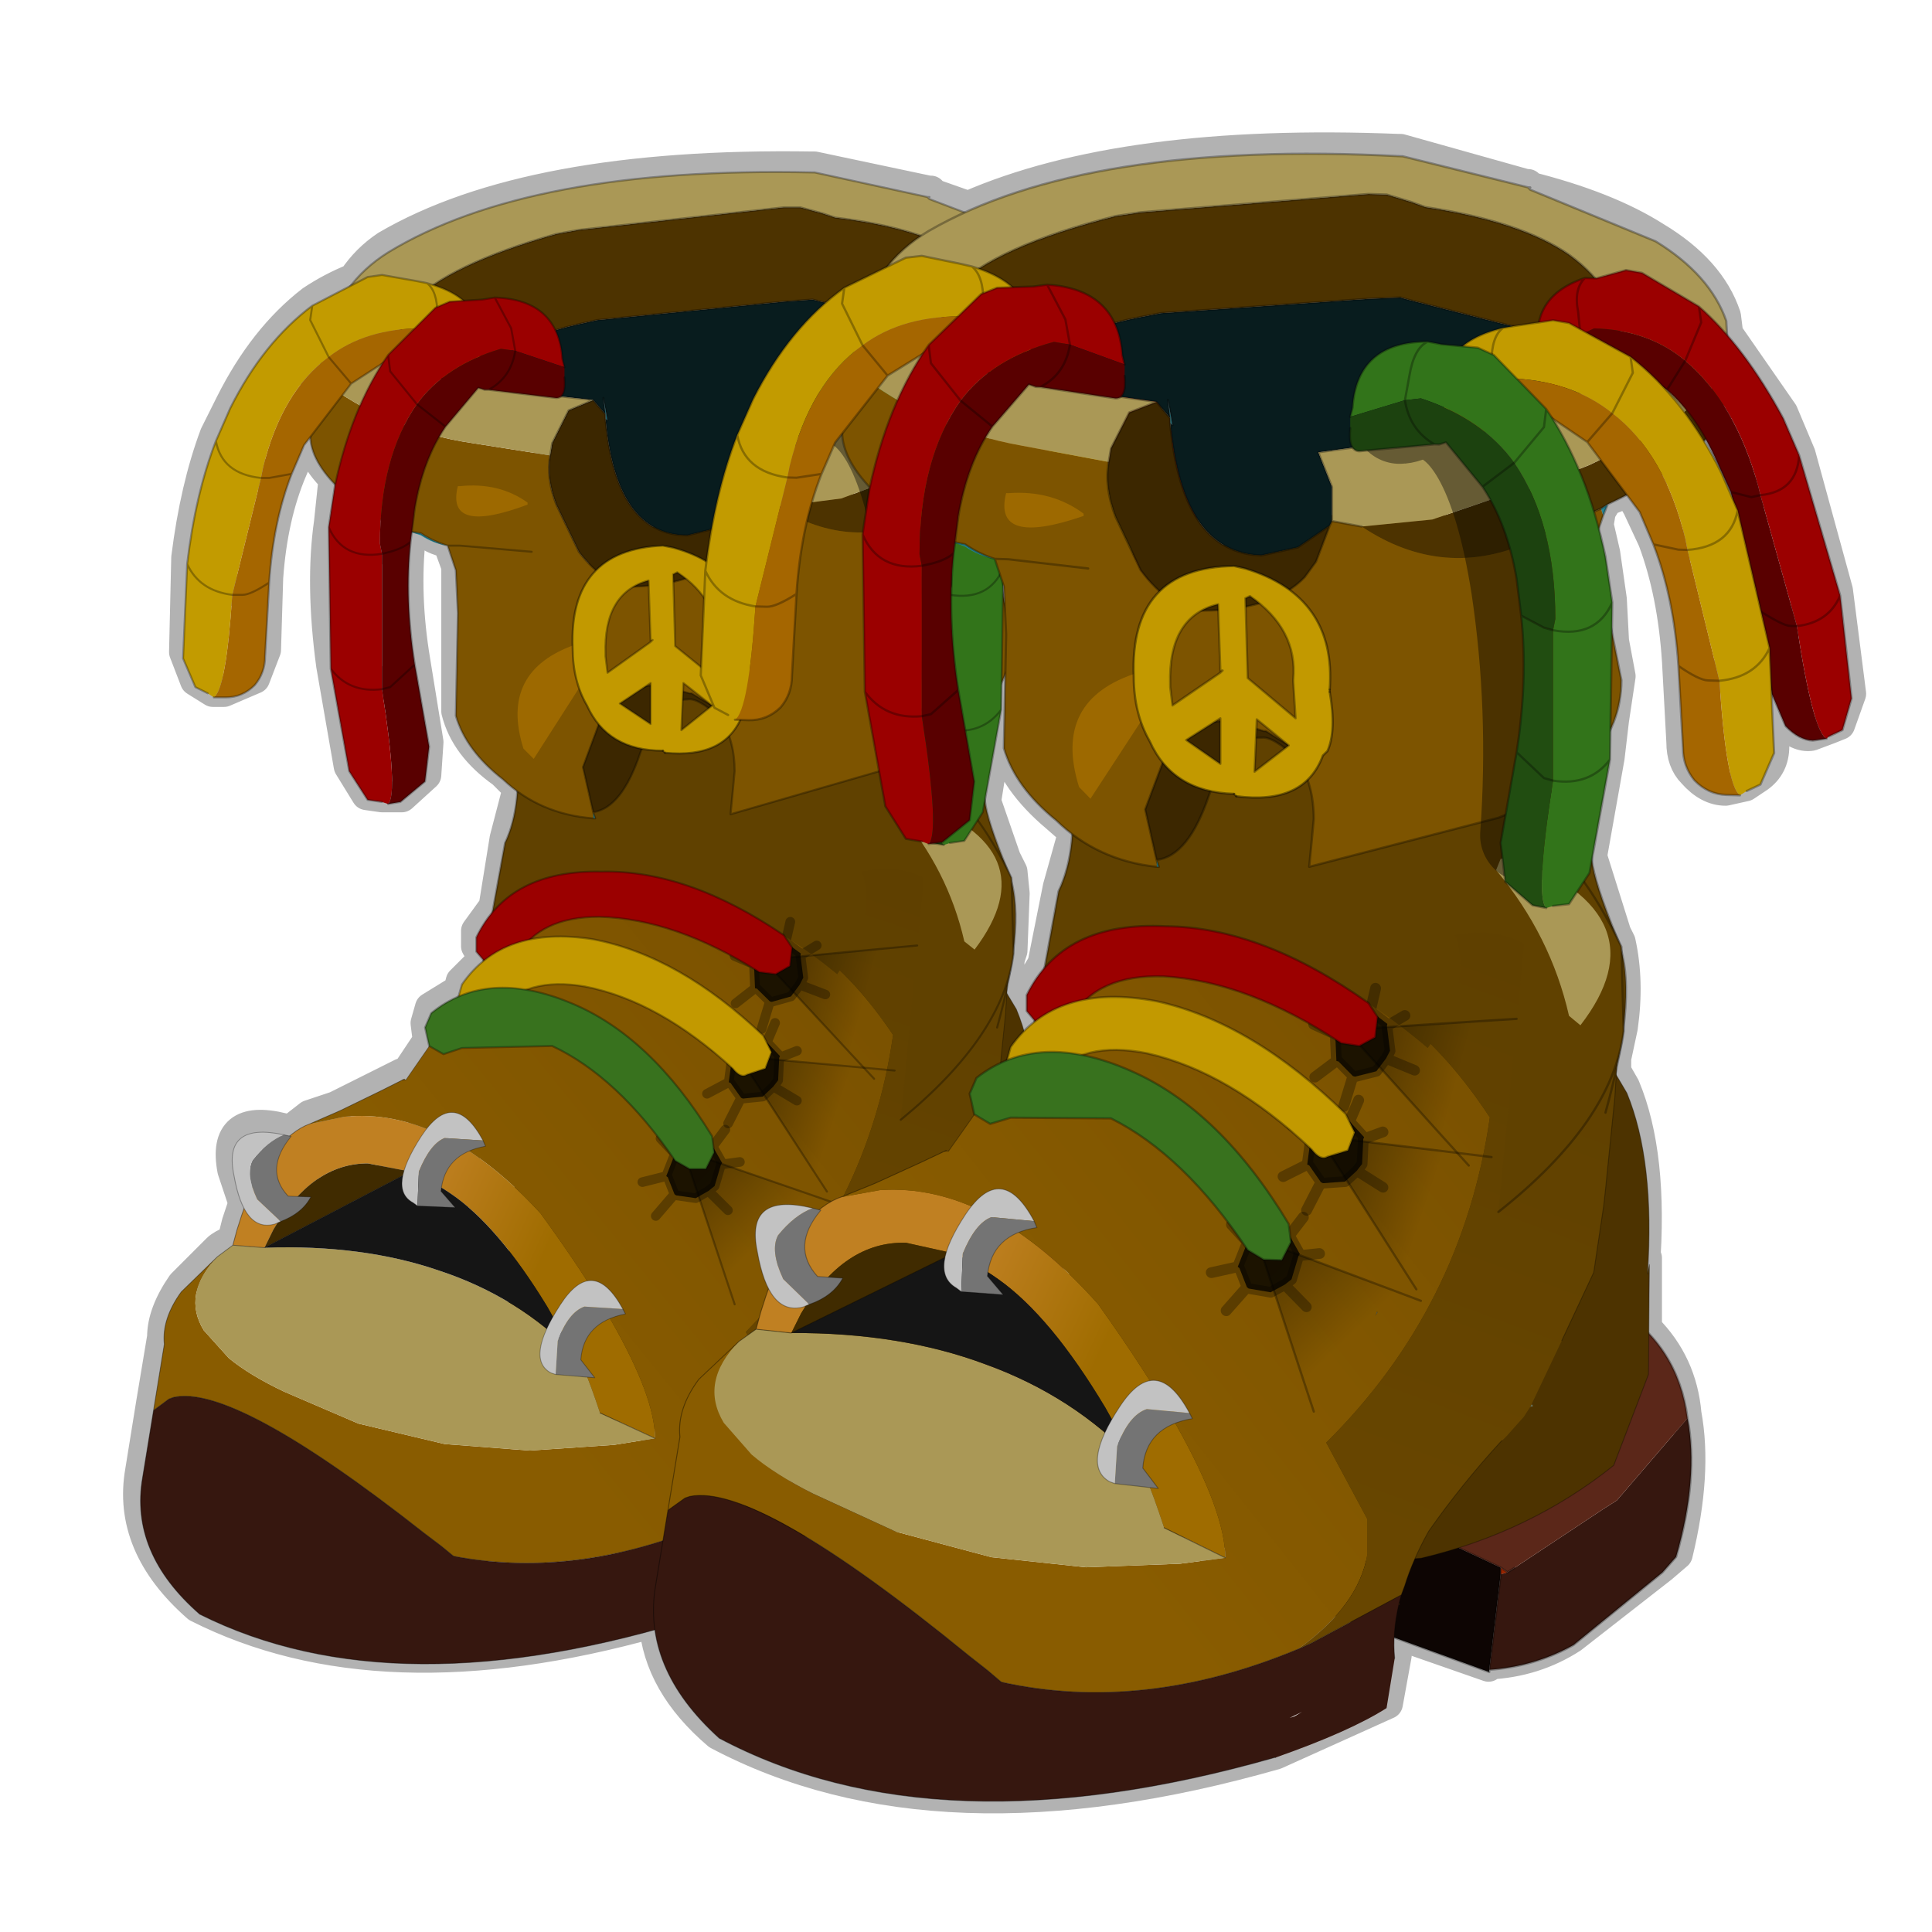 <?xml version="1.0" encoding="UTF-8" standalone="no"?>
<svg xmlns:xlink="http://www.w3.org/1999/xlink" height="440.0px" width="440.0px" xmlns="http://www.w3.org/2000/svg">
  <g transform="matrix(10.0, 0.0, 0.0, 10.0, 0.0, 0.0)">
    <use height="44.0" transform="matrix(1.0, 0.0, 0.0, 1.0, 0.0, 0.0)" width="44.0" xlink:href="#shape0"/>
    <use height="36.35" transform="matrix(0.934, 0.0, 0.0, 0.934, 2.488, 3.927)" width="27.05" xlink:href="#sprite0"/>
    <use height="36.35" transform="matrix(1.038, 0.031, 0.0, 1.038, 14.091, 3.026)" width="27.05" xlink:href="#sprite0"/>
  </g>
  <defs>
    <g id="shape0" transform="matrix(1.0, 0.0, 0.0, 1.0, 0.0, 0.0)">
      <path d="M44.0 44.0 L0.0 44.0 0.0 0.0 44.0 0.0 44.0 44.0" fill="#43adca" fill-opacity="0.0" fill-rule="evenodd" stroke="none"/>
      <path d="M40.6 9.4 L41.0 10.35 41.85 13.45 42.15 15.8 41.9 16.5 41.65 16.6 41.25 16.75 Q40.95 16.8 40.6 16.45 L40.4 15.9 40.4 17.0 Q40.4 17.45 40.05 17.7 L39.75 17.9 39.3 18.0 Q38.9 18.0 38.55 17.6 38.3 17.35 38.3 16.9 L38.2 15.05 Q38.1 13.5 37.65 12.3 L37.3 11.55 37.1 11.2 36.6 11.4 36.45 11.65 36.4 11.95 36.55 12.6 36.7 13.65 36.75 14.6 36.9 15.4 36.75 16.4 36.65 17.25 36.25 19.5 36.8 21.25 36.9 21.45 Q37.1 22.35 36.95 23.4 L36.8 24.1 36.8 24.25 36.8 24.4 37.0 24.75 Q37.65 26.3 37.45 28.9 L37.5 28.65 37.5 30.25 Q38.3 31.05 38.4 32.2 38.65 33.55 38.2 35.4 L37.85 35.7 35.8 37.3 Q34.95 37.85 33.9 37.9 L33.9 37.95 31.75 37.2 31.8 37.7 31.6 38.8 29.05 39.95 Q21.35 42.15 16.35 39.5 15.0 38.35 14.9 36.95 8.65 38.7 4.5 36.6 2.9 35.2 3.2 33.5 L3.45 31.95 3.7 30.45 Q3.7 29.9 4.15 29.25 L4.95 28.45 Q5.05 28.35 5.3 28.25 L5.4 27.85 5.55 27.4 5.3 26.65 Q5.05 25.35 6.45 25.7 L6.6 25.75 7.05 25.4 7.65 25.2 7.75 25.15 8.65 24.7 9.15 24.45 9.25 24.45 9.75 23.7 9.7 23.3 9.8 22.95 10.45 22.55 10.5 22.35 11.0 21.85 11.0 21.8 10.85 21.55 10.85 21.2 11.25 20.65 11.5 19.1 11.8 17.95 11.45 17.6 Q10.6 17.0 10.4 16.2 L10.4 13.85 10.4 12.9 10.2 12.35 Q9.85 12.3 9.6 12.05 L9.35 12.05 9.35 12.2 Q9.2 13.55 9.45 15.05 L9.75 16.9 9.7 17.65 9.15 18.15 8.7 18.15 8.35 18.1 7.95 17.45 7.55 15.15 Q7.3 13.3 7.5 11.9 L7.6 10.95 7.6 10.9 Q7.05 10.35 7.05 9.8 L6.95 10.0 6.65 10.7 Q6.2 11.75 6.1 13.15 L6.05 14.8 5.8 15.45 5.1 15.75 4.85 15.75 4.45 15.5 4.2 14.85 4.25 12.7 Q4.45 11.1 4.9 9.9 L5.25 9.2 Q6.0 7.7 7.1 6.85 7.55 6.55 8.05 6.35 8.35 5.9 8.8 5.6 12.05 3.7 18.5 3.8 L18.55 3.8 21.15 4.35 21.2 4.35 21.2 4.4 22.05 4.7 Q25.6 3.15 31.85 3.4 L31.9 3.4 34.75 4.2 34.8 4.2 34.8 4.25 Q36.6 4.7 37.7 5.4 38.95 6.15 39.3 7.2 L39.35 7.6 40.6 9.4 M37.1 11.2 Q37.5 10.9 37.85 10.7 L38.8 9.95 38.8 9.9 39.15 9.3 39.2 9.2 39.35 8.6 39.4 8.45 39.35 8.15 39.35 7.6 M31.8 9.4 L32.25 9.25 Q32.8 9.25 33.25 9.75 L33.3 9.7 33.6 9.65 34.15 9.6 35.2 9.2 36.05 8.85 36.75 8.25 Q36.4 7.8 34.35 7.35 L34.15 7.25 32.05 6.7 31.85 6.65 31.15 6.7 26.4 7.0 25.95 7.1 25.35 7.25 25.25 7.35 Q23.75 7.75 23.55 8.7 L24.5 8.85 25.1 8.9 25.45 9.0 26.35 9.05 26.4 9.1 26.65 9.4 26.55 9.0 26.7 9.6 26.65 9.55 26.65 9.65 26.7 9.9 Q26.85 11.1 27.35 11.85 L27.85 12.35 28.7 12.55 29.55 12.4 30.25 11.85 30.3 11.75 30.3 11.6 30.3 10.95 30.0 10.2 30.8 10.15 31.85 9.9 32.45 9.85 32.55 9.85 32.6 9.85 33.25 9.75 34.05 11.25 34.4 12.45 34.55 13.3 34.95 18.1 36.0 17.4 36.75 16.4 M23.55 8.7 L23.05 8.6 22.5 8.45 21.3 7.75 21.25 7.65 21.3 7.35 Q21.35 6.9 21.75 6.5 L22.35 6.05 23.65 5.4 Q24.45 5.05 25.4 4.85 L25.95 4.75 31.15 4.35 31.6 4.35 32.15 4.45 32.45 4.65 Q34.6 4.95 35.7 5.7 L36.3 6.25 Q36.8 6.8 36.9 7.5 L36.9 7.8 36.9 7.9 36.75 8.25 M38.8 9.95 L39.15 10.7 39.5 11.3 39.4 11.05 39.05 10.4 38.8 9.9 M35.35 11.95 L36.05 11.65 36.3 11.55 36.4 11.5 36.6 11.4 M36.75 14.6 L36.65 13.8 36.3 12.3 36.4 11.95 M38.2 15.05 L38.9 15.4 39.1 15.4 40.25 14.75 40.25 14.65 40.15 13.85 39.7 12.05 39.55 11.5 Q39.4 12.35 38.4 12.4 L38.2 12.4 37.65 12.3 M36.65 13.8 L36.7 13.65 M26.35 9.05 Q25.8 9.1 25.7 9.3 L25.55 9.6 25.3 10.15 25.25 10.45 Q25.2 10.85 25.3 11.25 L25.4 11.65 25.95 12.85 25.95 12.9 26.2 13.1 26.25 13.2 26.45 13.4 Q27.0 12.85 28.1 12.85 L28.35 12.9 29.4 13.4 29.7 13.05 30.0 12.65 30.25 11.85 M28.35 13.75 L28.6 13.7 28.45 13.55 28.35 13.55 28.35 13.75 28.45 15.3 29.5 16.25 29.5 15.4 29.5 15.35 Q29.6 14.4 28.6 13.7 M29.4 13.4 Q30.35 14.1 30.25 15.5 L30.3 15.65 30.2 16.95 30.15 17.1 29.8 17.65 29.95 18.55 29.8 19.65 34.1 18.5 34.9 18.15 34.95 18.1 34.95 18.15 34.95 18.9 Q35.9 19.5 36.8 21.25 M30.3 11.75 L30.95 11.9 M29.4 16.9 L28.6 16.25 28.6 16.45 28.75 16.55 28.85 16.55 29.3 16.9 29.4 16.95 29.4 16.9 M28.6 16.45 L28.6 16.75 28.7 16.75 Q28.95 16.7 29.3 17.0 L29.4 16.95 M29.8 17.65 Q29.2 18.15 28.1 18.05 L28.1 18.0 27.55 17.9 27.5 18.0 Q27.05 19.45 26.35 19.5 L26.35 19.65 Q25.25 19.55 24.45 18.95 L24.1 20.2 23.75 21.95 Q24.65 20.85 26.5 20.95 28.7 20.95 31.2 22.65 L31.25 22.75 31.3 22.4 M28.6 16.75 L28.55 17.45 29.3 17.0 M31.2 22.95 L31.4 23.05 31.35 22.9 31.25 22.75 31.2 22.95 30.75 23.0 Q30.5 23.15 30.4 23.5 L30.4 23.55 Q30.3 23.85 30.5 24.1 L30.55 24.1 30.8 24.45 30.85 24.45 31.35 24.3 31.45 24.2 31.6 24.05 31.7 23.85 31.6 23.3 31.6 23.2 31.4 23.05 M36.25 19.5 L36.05 17.65 36.0 17.4 M36.05 17.65 L36.65 17.25 M39.55 11.5 L39.5 11.3 M41.0 10.35 Q40.85 11.1 40.05 11.2 L39.85 11.2 39.4 11.05 M40.25 14.65 L40.4 15.9 M40.15 13.85 Q40.55 14.2 40.7 14.15 L40.85 14.15 Q41.65 14.1 41.85 13.45 M36.8 24.1 L36.8 24.15 Q36.7 24.65 36.75 25.25 L36.75 24.85 36.8 24.4 M36.8 24.15 L36.45 24.85 Q35.75 26.2 34.1 27.45 M21.55 28.5 L21.55 28.45 22.0 27.55 22.1 27.4 Q22.85 26.4 23.5 27.7 L23.6 27.9 23.2 28.0 Q22.55 28.15 22.5 28.9 L22.5 28.95 22.85 29.4 21.85 29.35 21.8 29.25 Q21.4 29.0 21.55 28.5 L18.0 30.25 17.2 30.15 17.05 30.25 16.85 30.45 15.9 31.3 Q15.4 31.95 15.45 32.65 L15.2 34.35 15.55 34.0 15.7 34.0 16.8 34.15 16.9 34.15 Q17.5 34.4 18.3 34.95 19.85 35.8 22.05 37.65 L22.5 37.95 Q22.65 38.0 22.8 38.2 26.0 38.9 29.55 37.45 L29.8 37.3 30.8 36.85 31.9 36.2 32.0 36.05 Q32.05 35.7 32.25 35.3 L32.5 34.75 34.15 32.75 34.2 32.75 34.8 31.9 34.9 31.85 36.3 28.9 36.55 27.4 36.6 27.0 36.75 25.25 M31.6 23.3 L31.65 23.3 31.6 23.3 M34.55 23.1 L31.85 23.2 31.65 23.3 M31.45 25.65 L30.95 25.8 31.05 25.9 33.25 26.2 31.45 24.2 M30.95 25.8 L31.05 25.75 30.75 25.5 30.7 25.4 30.2 25.35 29.8 25.8 29.75 26.05 29.75 26.35 30.05 26.75 30.1 26.8 30.6 26.75 30.65 26.75 30.85 26.5 30.95 26.35 31.05 25.9 M31.6 24.05 L32.25 24.25 M30.4 23.5 L30.2 23.45 30.4 23.55 M30.5 24.1 L29.85 24.6 30.6 25.25 30.7 25.35 30.7 24.85 30.8 24.45 M23.75 21.95 L23.45 22.45 Q23.35 22.65 23.4 22.95 L23.55 23.15 Q24.05 22.75 24.75 22.65 25.3 22.05 26.5 22.1 28.1 22.2 29.95 23.2 L30.2 23.45 M30.7 25.4 L30.7 25.35 30.75 25.5 M29.8 25.8 L29.3 25.6 29.75 26.05 M30.05 26.75 L29.7 27.4 M29.45 28.05 L29.4 28.1 29.45 28.15 29.45 28.05 29.3 27.8 Q27.8 25.2 25.75 24.25 L24.6 23.95 Q23.8 23.75 23.15 23.95 L22.9 24.05 22.8 24.1 Q22.5 24.2 22.25 24.45 L22.05 24.8 22.15 25.25 22.55 25.5 23.0 25.3 25.3 25.35 Q26.8 26.1 28.05 27.85 L28.45 28.25 28.9 28.0 29.4 28.1 M29.45 28.05 L29.65 27.7 M28.05 27.85 L28.4 28.35 28.45 28.25 M28.4 28.35 L28.15 28.8 28.15 28.85 28.4 29.25 28.45 29.35 28.9 29.4 29.05 29.35 29.2 29.2 29.4 29.1 29.55 28.55 29.6 28.55 29.6 28.45 29.45 28.15 M29.6 28.55 L29.8 28.5 29.6 28.45 M29.2 29.2 L29.7 29.7 M30.85 26.5 L31.4 26.85 M29.75 26.35 L29.15 26.65 M30.65 26.75 L32.25 29.45 29.8 28.5 M33.9 37.9 L34.15 35.75 34.15 35.6 33.15 35.15 32.35 35.3 32.25 35.3 M31.75 37.2 L31.85 36.4 31.9 36.2 M37.5 30.25 L37.5 31.15 36.7 33.3 Q35.1 34.55 33.15 35.15 M34.8 31.9 L34.95 31.9 34.9 31.85 M34.2 32.75 L34.35 32.65 34.65 32.2 34.8 31.9 M29.05 29.35 L29.95 31.95 M33.8 26.25 L33.25 26.2 M22.05 4.7 Q21.55 4.85 21.15 5.15 L20.95 5.3 Q20.1 5.9 19.7 6.95 L19.55 7.4 19.35 8.3 19.3 8.55 19.2 9.1 19.2 9.35 19.15 9.6 19.15 9.7 Q19.15 10.3 19.8 11.0 L19.95 11.2 20.35 11.5 20.75 11.8 20.8 11.8 21.25 12.1 21.7 12.3 21.95 12.3 22.65 12.6 22.85 12.6 22.95 12.6 24.65 12.85 M13.05 14.6 Q13.05 13.5 13.6 12.95 L13.35 12.7 13.15 12.45 12.65 11.4 Q12.45 10.8 12.55 10.25 L12.55 9.95 12.95 9.25 Q13.05 9.05 13.5 9.0 L12.75 9.0 11.15 8.75 11.0 8.7 10.9 8.7 10.55 8.65 10.05 8.55 8.95 8.05 8.9 7.9 9.05 7.45 9.35 6.8 9.8 6.4 9.85 6.4 Q10.8 5.75 12.65 5.25 L13.15 5.15 17.85 4.65 18.2 4.65 18.7 4.75 19.05 4.85 20.95 5.3 M11.0 8.7 Q11.1 8.2 11.65 7.9 L11.7 7.9 Q12.1 7.6 12.65 7.45 L13.15 7.25 13.6 7.15 17.85 6.8 18.5 6.7 18.7 6.8 18.8 6.8 19.15 6.85 19.7 6.95 M19.15 9.6 L19.1 9.6 18.5 9.65 18.25 9.7 16.85 9.9 17.05 10.4 17.1 10.65 17.1 11.25 17.1 11.35 17.7 11.4 M18.45 9.2 L18.8 9.05 19.2 9.1 M26.65 9.4 L26.65 9.55 M8.05 6.35 L7.4 7.65 7.3 7.9 7.25 8.2 7.25 8.55 7.2 8.75 7.1 9.45 7.05 9.8 M7.1 6.85 L7.05 7.15 7.3 7.9 M13.6 12.95 Q14.1 12.35 15.15 12.35 L15.3 12.4 16.25 12.75 16.55 12.5 16.8 12.15 17.05 11.4 16.4 11.9 15.65 12.05 14.9 11.9 Q14.0 11.35 13.75 9.4 L13.75 9.3 13.5 9.0 M13.75 9.4 L13.8 9.45 13.75 9.0 13.75 9.3 M15.3 12.95 L15.35 13.15 15.65 13.1 15.4 12.95 15.3 12.95 M11.8 17.95 Q12.5 18.45 13.5 18.55 L13.55 18.55 13.5 18.4 13.25 17.35 Q13.25 16.8 13.6 16.3 L13.35 15.95 13.2 15.5 M13.85 15.25 L14.85 14.55 14.85 14.4 14.75 13.25 14.4 13.25 14.35 13.25 Q13.7 13.65 13.8 14.8 L13.8 14.85 13.85 15.25 M15.35 13.15 L15.4 14.65 16.4 15.4 16.35 14.65 16.35 14.6 Q16.4 13.75 15.65 13.1 M14.75 13.25 L14.75 13.1 14.35 13.25 M14.15 15.95 L14.8 16.35 14.85 15.45 14.15 15.95 M15.65 15.8 L16.2 16.0 16.25 15.95 16.1 15.9 15.75 15.7 15.7 15.7 15.55 15.65 15.55 15.8 15.65 15.8 M16.1 15.9 L15.55 15.45 15.55 15.65 M9.35 12.05 L9.3 12.0 8.9 11.9 8.7 11.8 8.15 11.4 7.75 11.05 7.6 10.9 M7.5 11.9 Q7.8 12.65 8.7 12.5 L8.85 12.45 9.35 12.2 M10.2 12.35 L10.45 12.35 12.1 12.45 M4.9 9.9 Q5.05 10.7 5.95 10.8 L6.1 10.8 6.65 10.7 M9.45 15.05 L8.85 15.5 8.7 15.6 Q7.95 15.7 7.55 15.15 M9.75 23.7 L10.05 23.9 10.5 23.75 12.55 23.7 Q13.85 24.25 15.0 25.8 L15.4 26.15 Q15.55 25.9 15.85 25.85 L16.3 25.95 16.25 25.75 Q14.8 23.45 13.0 22.75 L12.05 22.45 10.55 22.5 10.45 22.55 M11.0 21.8 L11.05 21.85 11.65 21.45 12.0 21.35 Q12.55 20.75 13.65 20.75 15.2 20.8 16.95 21.8 L17.2 21.9 17.5 21.45 17.95 21.4 18.0 21.3 18.0 21.25 17.85 21.15 Q15.65 19.7 13.65 19.7 12.0 19.7 11.25 20.65 M11.05 21.85 L11.0 21.85 M20.5 25.35 Q22.05 24.1 22.65 22.9 L23.05 21.65 23.1 20.35 23.05 19.85 22.9 19.55 Q22.05 18.1 21.25 17.6 L21.25 16.95 20.5 17.3 16.6 18.45 16.75 17.45 16.6 16.7 15.15 17.05 15.15 17.0 14.65 16.95 14.6 17.0 Q14.15 18.25 13.5 18.4 M12.05 22.45 L13.35 22.35 Q14.75 22.65 16.1 23.75 L16.6 24.0 Q16.65 23.75 16.95 23.65 L17.4 23.6 17.4 23.55 16.65 22.95 Q15.15 21.65 13.55 21.3 L12.0 21.35 M14.65 16.95 Q14.0 16.8 13.6 16.3 M15.55 15.8 L15.5 16.45 16.2 16.0 M22.65 12.6 L22.8 13.05 22.8 13.0 22.65 12.6 M24.45 18.95 L24.05 18.6 Q23.1 17.8 22.85 16.9 L22.9 15.4 22.8 16.05 22.45 18.25 22.9 19.55 M20.75 11.8 L20.75 11.85 20.85 12.6 21.25 16.95 22.15 16.3 22.9 15.4 22.9 14.3 22.9 13.6 22.8 13.05 M22.9 13.6 L22.85 13.2 22.8 13.0 M27.75 13.8 L27.75 13.65 27.35 13.8 27.75 13.8 27.8 15.15 27.85 15.25 26.75 15.95 Q26.55 15.8 26.7 15.5 L26.7 15.45 Q26.65 14.25 27.35 13.8 M27.85 16.3 L27.85 16.25 27.75 16.35 27.85 16.3 27.8 17.3 27.0 16.75 Q27.4 16.5 27.75 16.35 M25.8 15.25 Q25.8 14.0 26.45 13.4 M17.05 11.4 L17.1 11.35 M16.25 12.75 Q17.15 13.45 17.1 14.8 L17.1 14.85 17.0 16.05 16.95 16.15 16.6 16.7 M17.95 21.4 L18.05 21.45 18.0 21.3 M18.0 21.25 L18.0 20.9 M17.2 21.9 L17.2 22.0 17.2 22.4 17.3 22.4 17.55 22.75 17.6 22.75 18.05 22.6 18.15 22.55 18.2 22.35 18.3 22.2 18.25 21.7 18.25 21.65 18.05 21.45 M16.95 21.8 L17.2 22.0 M17.55 22.75 L17.45 23.1 17.4 23.4 17.4 23.55 17.55 23.7 17.65 23.95 17.75 24.0 19.6 24.15 18.15 22.55 M18.2 22.35 L18.8 22.6 M18.25 21.7 L18.4 21.65 18.25 21.65 M20.9 21.4 L18.4 21.65 M27.55 17.9 Q26.85 17.7 26.45 17.15 26.1 17.7 26.1 18.35 26.1 19.0 26.35 19.5 M26.45 17.15 L26.2 16.8 25.95 16.3 M22.8 16.05 L22.25 16.5 22.4 18.1 22.45 18.25 M23.1 20.35 L22.95 22.35 22.95 22.4 22.95 22.45 22.95 22.5 23.1 22.85 23.35 23.35 23.55 23.15 M22.95 22.45 Q22.85 22.85 22.9 23.3 L22.9 22.95 22.95 22.5 M29.85 24.6 Q28.1 23.1 26.35 22.75 L24.75 22.65 M22.15 16.3 L22.25 16.5 M17.2 22.4 L16.65 22.95 M6.1 13.15 L5.5 13.45 5.3 13.45 Q4.5 13.3 4.25 12.7 M3.45 31.95 L3.8 31.7 3.95 31.65 Q5.3 31.35 9.65 34.75 L10.0 35.05 10.3 35.25 15.1 34.95 15.2 34.35 M23.35 23.35 L22.95 23.7 Q22.85 23.9 22.9 24.05 M22.8 24.1 L22.9 23.3 M24.6 23.95 L26.15 23.9 Q27.65 24.2 29.3 25.6 M18.05 25.0 L17.55 24.65 17.45 24.8 18.75 27.2 18.95 27.25 19.15 27.2 19.2 27.2 19.75 26.85 19.95 26.8 20.95 26.35 21.5 26.1 21.55 26.1 22.15 25.25 M17.75 24.0 L17.65 24.0 17.6 24.5 17.55 24.65 M17.65 24.0 L17.65 23.95 M16.6 24.0 L16.55 24.05 16.55 24.15 16.5 24.55 16.55 24.6 16.8 24.85 16.85 24.85 17.3 24.85 17.45 24.8 M17.55 23.7 L17.4 23.6 M17.2 30.15 L17.3 29.9 17.35 29.75 17.5 29.25 17.4 28.95 17.2 28.4 Q16.95 27.0 18.5 27.4 L18.65 27.45 18.7 27.45 18.65 27.55 Q18.05 28.4 18.6 29.0 L19.15 29.0 18.45 29.6 18.4 29.6 18.25 29.65 Q17.75 29.75 17.5 29.25 M20.25 24.2 L19.6 24.15 M18.75 27.2 L16.85 26.5 16.5 26.4 16.3 26.85 16.25 26.95 16.65 27.4 M25.45 31.9 Q25.8 31.35 26.2 31.35 26.65 31.25 27.05 32.1 L27.1 32.2 26.75 32.3 Q26.1 32.55 26.0 33.3 L26.4 33.85 26.2 33.85 25.35 33.65 25.25 33.6 Q24.75 33.35 25.15 32.5 L25.3 32.25 25.45 31.9 M27.9 35.4 L26.7 34.85 M16.5 24.55 L16.0 24.8 M16.1 23.75 L16.55 24.15 M15.0 25.8 L15.3 26.25 15.35 26.15 15.4 26.15 M16.5 26.4 L16.5 26.35 16.3 25.95 16.8 24.85 M13.35 29.0 Q13.75 28.95 14.15 29.65 L14.2 29.75 13.9 29.9 Q13.3 30.1 13.2 30.8 L13.55 31.2 13.35 31.25 12.65 31.15 12.5 31.1 Q12.1 30.85 12.45 30.15 L12.6 29.8 12.75 29.55 Q13.1 29.05 13.35 29.0 M15.3 26.25 L15.2 26.65 15.25 26.65 15.4 27.0 15.45 27.05 15.9 27.15 16.25 26.95 M15.2 26.65 L14.65 26.8 M15.4 27.0 L15.0 27.55 M15.9 27.15 L16.8 29.55 M5.3 28.25 L6.0 28.3 9.2 26.65 9.2 26.45 9.6 25.75 9.75 25.6 Q10.35 24.7 11.0 25.8 L11.0 25.95 10.7 26.1 Q10.15 26.3 10.0 26.9 L10.0 26.95 10.35 27.35 9.45 27.3 9.4 27.25 Q9.1 27.05 9.2 26.65 M6.6 25.75 Q6.0 26.45 6.55 27.05 L7.05 27.15 6.35 27.7 6.2 27.75 Q5.8 27.85 5.55 27.4 M15.1 34.95 L14.9 36.0 14.9 36.95 M14.9 32.55 L13.65 32.0 M16.85 26.5 L16.5 26.35 M28.4 29.25 L27.9 29.8 M28.15 28.8 L27.55 28.95" fill="none" stroke="#000000" stroke-linecap="round" stroke-linejoin="round" stroke-opacity="0.302" stroke-width="0.7"/>
    </g>
    <g id="sprite0" transform="matrix(1.0, 0.0, 0.0, 1.0, 14.9, 16.25)">
      <use height="12.75" transform="matrix(1.0, 0.0, 0.0, 1.0, -5.0, 4.2)" width="13.65" xlink:href="#shape1"/>
      <use height="36.45" transform="matrix(-0.412, 0.0, 0.0, 0.412, 7.714, -0.418)" width="32.1" xlink:href="#sprite1"/>
      <use height="51.2" transform="matrix(-0.412, 0.0, -0.065, 0.399, 7.864, -0.306)" width="47.1" xlink:href="#sprite2"/>
      <use height="23.1" transform="matrix(1.0, 0.0, 0.0, 1.0, -10.0, -16.25)" width="19.45" xlink:href="#shape4"/>
      <use height="3.1" transform="matrix(-0.923, -0.211, -0.21, 0.909, 3.02, 2.225)" width="2.7" xlink:href="#sprite3"/>
      <use height="5.05" transform="matrix(1.0, 0.0, 0.0, 1.0, -6.0, 0.8)" width="10.8" xlink:href="#shape6"/>
      <use height="3.1" transform="matrix(-0.872, -0.369, -0.365, 0.859, 2.593, 4.917)" width="2.7" xlink:href="#sprite3"/>
      <use height="6.2" transform="matrix(1.0, 0.0, 0.0, 1.0, -6.4, 2.4)" width="10.65" xlink:href="#shape7"/>
      <use height="3.1" transform="matrix(-0.758, -0.566, -0.559, 0.746, 1.24, 7.807)" width="2.7" xlink:href="#sprite3"/>
      <use height="25.25" transform="matrix(1.0, 0.0, 0.0, 1.0, -13.1, -13.9)" width="25.25" xlink:href="#shape8"/>
    </g>
    <g id="shape1" transform="matrix(1.0, 0.0, 0.0, 1.0, 5.0, -4.2)">
      <path d="M-3.4 7.4 L-3.5 7.35 Q-4.65 5.6 -5.0 4.2 -2.4 5.5 -3.4 7.4" fill="#32a3c2" fill-rule="evenodd" stroke="none"/>
      <path d="M6.9 8.8 L6.8 8.9 6.75 8.7 6.9 8.8 M4.45 14.65 L4.6 14.75 4.45 14.8 4.45 14.65" fill="#9b2600" fill-rule="evenodd" stroke="none"/>
      <path d="M4.2 16.9 L4.2 16.95 4.2 16.9" fill="#212019" fill-rule="evenodd" stroke="none"/>
      <path d="M4.45 12.4 L4.45 12.45 4.35 12.5 4.35 12.45 4.45 12.4" fill="#8f8f6b" fill-rule="evenodd" stroke="none"/>
      <path d="M4.6 14.75 L4.75 14.65 6.7 13.3 7.0 13.1 8.55 11.25 Q8.8 12.55 8.3 14.3 L8.0 14.65 6.05 16.3 Q5.2 16.8 4.2 16.9 L4.45 14.8 4.6 14.75" fill="#36170f" fill-rule="evenodd" stroke="none"/>
      <path d="M1.6 13.4 L4.45 14.65 4.45 14.8 4.2 16.9 4.2 16.95 0.75 15.8 0.85 15.1 1.05 13.5 1.6 13.4" fill="#0d0503" fill-rule="evenodd" stroke="none"/>
      <path d="M6.8 8.9 L6.9 8.8 7.05 8.9 Q8.35 9.7 8.55 11.25 L7.0 13.1 6.7 13.3 4.75 14.65 4.6 14.75 4.45 14.65 1.6 13.4 4.35 12.5 4.65 12.55 4.45 12.5 4.45 12.45 4.45 12.4 5.05 12.1 Q6.3 11.3 6.65 10.25 L6.8 8.9" fill="#5b2719" fill-rule="evenodd" stroke="none"/>
      <path d="M6.9 8.8 L6.75 8.7 6.8 8.9 6.65 10.25 Q6.3 11.3 5.05 12.1 L4.45 12.4 M4.35 12.5 L1.6 13.4 4.45 14.65 4.6 14.75 4.75 14.65 M8.55 11.25 Q8.35 9.7 7.05 8.9 L6.9 8.8 M8.55 11.25 Q8.8 12.55 8.3 14.3 L8.0 14.65 6.05 16.3 Q5.2 16.8 4.2 16.9 L4.2 16.95 0.75 15.8 M0.85 15.1 L1.05 13.5 1.6 13.4 M4.35 12.45 L4.45 12.4 M4.45 14.65 L4.45 14.8 M4.2 16.9 L4.45 14.8" fill="none" stroke="#000000" stroke-linecap="round" stroke-linejoin="round" stroke-opacity="0.302" stroke-width="0.05"/>
    </g>
    <g id="sprite1" transform="matrix(1.0, 0.0, 0.0, 1.0, 13.25, 15.2)">
      <use height="36.45" transform="matrix(1.0, 0.0, 0.0, 1.0, -13.25, -15.2)" width="32.1" xlink:href="#shape2"/>
    </g>
    <g id="shape2" transform="matrix(1.0, 0.0, 0.0, 1.0, 13.25, 15.2)">
      <path d="M16.7 0.9 Q18.0 6.9 18.05 12.55 L17.75 17.8 Q9.55 22.25 -1.1 21.0 -6.9 19.45 -11.35 15.75 L-13.2 10.85 -13.25 5.0 -13.15 5.5 Q-13.55 -0.5 -12.05 -4.1 L-7.4 -11.85 Q2.6 -17.2 11.2 -13.95 L18.85 -2.9 16.7 0.9 16.05 2.05 16.7 0.9" fill="#4d3300" fill-rule="evenodd" stroke="none"/>
      <path d="M16.7 0.9 L18.85 -2.9 11.2 -13.95 Q2.6 -17.2 -7.4 -11.85 L-12.05 -4.1 Q-13.55 -0.5 -13.15 5.5 L-13.25 5.0 -13.2 10.85 -11.35 15.75 Q-6.9 19.45 -1.1 21.0 9.55 22.25 17.75 17.8 L18.05 12.55 Q18.0 6.9 16.7 0.9 L16.05 2.05" fill="none" stroke="#000000" stroke-linecap="round" stroke-linejoin="round" stroke-opacity="0.302" stroke-width="0.05"/>
    </g>
    <g id="sprite2" transform="matrix(1.0, 0.0, 0.0, 1.0, 19.35, 23.6)">
      <use height="51.2" transform="matrix(1.0, 0.0, 0.0, 1.0, -19.35, -23.6)" width="47.1" xlink:href="#shape3"/>
    </g>
    <g id="shape3" transform="matrix(1.0, 0.0, 0.0, 1.0, 19.35, 23.6)">
      <path d="M-8.2 0.0 L-8.15 0.25 -8.25 0.05 -8.2 0.0" fill="#505b4b" fill-rule="evenodd" stroke="none"/>
      <path d="M-17.15 5.0 L-17.3 4.95 -17.2 4.85 -17.15 5.0" fill="#657461" fill-rule="evenodd" stroke="none"/>
      <path d="M21.2 -5.4 Q22.1 -5.05 23.05 -3.7 23.95 -2.55 24.45 1.05 L24.55 2.0 22.65 2.15 22.3 1.05 Q20.65 -3.0 17.35 -3.0 L14.75 -2.5 Q13.5 -2.0 12.15 -1.15 9.05 0.8 5.35 5.75 L3.3 8.65 Q2.95 8.6 1.2 12.25 L-2.3 13.8 Q-1.9 11.3 1.4 6.65 3.45 3.75 6.65 0.05 13.45 -6.45 19.2 -5.85 L21.2 -5.4" fill="url(#gradient0)" fill-rule="evenodd" stroke="none"/>
      <path d="M12.0 -15.6 L13.5 -12.75 13.75 -12.25 13.85 -12.1 12.0 -15.6 13.85 -12.1 15.9 -8.1 16.0 -8.15 16.1 -8.1 17.25 -7.45 19.45 -6.25 19.75 -6.1 21.2 -5.4 19.2 -5.85 Q13.45 -6.45 6.65 0.05 3.45 3.75 1.4 6.65 -1.9 11.3 -2.3 13.8 L0.05 14.2 5.0 14.55 10.1 14.15 15.4 12.9 20.1 10.95 Q22.3 9.95 23.7 8.9 L25.45 7.2 Q27.1 5.0 25.35 2.7 L27.15 4.85 Q28.05 6.5 27.65 8.05 L27.65 12.1 26.85 11.4 26.6 11.3 Q23.15 10.45 10.45 19.6 L9.3 20.4 8.5 21.0 Q0.7 22.5 -6.95 18.7 -9.8 16.2 -9.8 13.35 L-9.5 11.45 -6.65 7.3 Q-12.7 -0.35 -12.5 -10.85 -1.85 -24.05 11.6 -16.4 L12.0 -15.6 11.6 -16.4 12.0 -15.6 M-11.9 16.1 L-11.95 16.05 -11.9 16.05 -11.9 16.1 M15.9 -8.1 L16.1 -8.1 15.9 -8.1 M11.25 -7.5 L11.3 -7.5 11.25 -7.5 M-8.2 0.0 L-8.25 0.05 -8.15 0.25 -8.2 0.0 M-0.3 22.25 L-0.3 22.2 -0.3 22.25" fill="url(#gradient1)" fill-rule="evenodd" stroke="none"/>
      <path d="M24.55 2.0 L25.35 2.7 Q27.1 5.0 25.45 7.2 L23.7 8.9 Q22.3 9.95 20.1 10.95 L15.4 12.9 10.1 14.15 5.0 14.55 0.05 14.2 -2.3 13.8 1.2 12.25 Q2.95 8.6 3.3 8.65 7.15 5.15 12.1 3.55 16.85 1.95 22.65 2.15 L24.55 2.0" fill="#aa9856" fill-rule="evenodd" stroke="none"/>
      <path d="M27.65 12.1 L27.65 16.2 Q27.7 20.8 22.95 24.55 10.4 30.55 -6.65 24.7 L-6.7 24.7 Q-10.4 23.15 -12.15 21.8 L-12.15 19.05 Q-11.8 17.65 -11.9 16.1 L-11.9 16.05 -11.95 15.55 -7.6 18.35 -6.95 18.7 Q0.7 22.5 8.5 21.0 L9.3 20.4 10.45 19.6 Q23.15 10.45 26.6 11.3 L26.85 11.4 27.65 12.1 M-7.7 22.15 L-7.35 22.4 -7.1 22.5 Q-7.35 22.35 -7.7 22.15 M-0.3 22.25 L-0.3 22.2 -0.3 22.25" fill="#36170f" fill-rule="evenodd" stroke="none"/>
      <path d="M22.65 2.15 L14.75 -2.5 17.35 -3.0 Q20.65 -3.0 22.3 1.05 L22.65 2.15" fill="#402b00" fill-rule="evenodd" stroke="none"/>
      <path d="M-11.95 15.55 L-12.05 15.05 Q-12.25 13.6 -12.85 12.0 -14.2 9.35 -15.9 6.95 L-15.95 6.9 -16.15 6.65 -16.9 5.55 -17.15 5.0 -17.2 4.85 -18.25 1.3 -19.35 -2.5 -19.3 -6.2 -19.25 -7.15 -18.95 -12.15 -18.8 -13.7 Q-18.2 -18.9 -17.05 -20.45 L-16.6 -20.9 4.15 -23.6 Q8.55 -21.5 11.6 -16.4 -1.85 -24.05 -12.5 -10.85 -12.7 -0.35 -6.65 7.3 L-9.5 11.45 -9.8 13.35 Q-9.8 16.2 -6.95 18.7 L-7.6 18.35 -11.95 15.55 M-15.95 6.9 L-17.15 5.0 -15.95 6.9 -15.9 6.95 -15.95 6.9" fill="url(#gradient2)" fill-rule="evenodd" stroke="none"/>
      <path d="M3.3 8.65 L5.35 5.75 Q9.05 0.8 12.15 -1.15 13.5 -2.0 14.75 -2.5 L22.65 2.15 Q16.85 1.95 12.1 3.55 7.15 5.15 3.3 8.65" fill="#151515" fill-rule="evenodd" stroke="none"/>
      <path d="M13.85 -12.1 L13.75 -12.25 13.5 -12.75 12.0 -15.6 13.85 -12.1 15.9 -8.1 M-12.15 19.05 Q-11.8 17.65 -11.9 16.1 L-11.9 16.05 -11.95 15.55 -12.05 15.05 Q-12.25 13.6 -12.85 12.0 -14.2 9.35 -15.9 6.95 L-15.95 6.9 -15.9 6.95 M-18.25 1.3 L-19.35 -2.5 -19.3 -6.2 -19.25 -7.15 -18.95 -12.15 -18.8 -13.7 Q-18.2 -18.9 -17.05 -20.45 L-16.6 -20.9 4.15 -23.6 Q8.55 -21.5 11.6 -16.4 L12.0 -15.6 11.6 -16.4 M-6.95 18.7 Q0.7 22.5 8.5 21.0 M16.1 -8.1 L15.9 -8.1 M-6.95 18.7 L-7.6 18.35 -11.95 15.55" fill="none" stroke="#000000" stroke-linecap="round" stroke-linejoin="round" stroke-opacity="0.302" stroke-width="0.05"/>
      <path d="M16.0 -8.15 L16.1 -8.1 17.25 -7.45 19.45 -6.25 19.75 -6.1 21.2 -5.4 Q22.1 -5.05 23.05 -3.7 23.95 -2.55 24.45 1.05 L24.55 2.0 25.35 2.7 27.15 4.85 Q28.05 6.5 27.65 8.05 L27.65 12.1 27.65 16.2 Q27.7 20.8 22.95 24.55 10.4 30.55 -6.65 24.7 L-6.7 24.7 M8.5 21.0 L9.3 20.4 10.45 19.6 Q23.15 10.45 26.6 11.3 L26.85 11.4 27.65 12.1 M22.65 2.15 L14.75 -2.5 M22.65 2.15 L24.55 2.0 M-2.3 13.8 L1.2 12.25" fill="none" stroke="#000000" stroke-linecap="round" stroke-linejoin="round" stroke-opacity="0.4" stroke-width="0.05"/>
      <path d="M-15.95 6.9 L-16.15 6.65 -16.9 5.55 -17.15 5.0 -17.3 4.95 -17.2 4.85 -18.25 1.3 M-17.2 4.85 L-17.15 5.0 -15.95 6.9" fill="none" stroke="#000000" stroke-linecap="round" stroke-linejoin="round" stroke-opacity="0.0" stroke-width="0.05"/>
      <path d="M0.85 5.9 L3.15 5.75 Q4.05 6.1 4.4 7.85 L4.2 9.9 1.85 10.1 2.85 9.0 Q3.05 6.7 0.65 6.2 L0.85 5.9" fill="#747474" fill-rule="evenodd" stroke="none"/>
      <path d="M0.85 5.9 Q3.15 2.55 4.6 5.65 6.15 8.95 4.5 9.8 L4.2 9.9 4.4 7.85 Q4.05 6.1 3.15 5.75 L0.85 5.9" fill="#c2c2c2" fill-rule="evenodd" stroke="none"/>
      <path d="M4.2 9.9 L4.5 9.8 Q6.15 8.95 4.6 5.65 3.15 2.55 0.85 5.9 M4.2 9.9 L1.85 10.1 2.85 9.0 Q3.05 6.7 0.65 6.2 L0.85 5.9" fill="none" stroke="#000000" stroke-linecap="round" stroke-linejoin="round" stroke-opacity="0.302" stroke-width="0.05"/>
      <path d="M21.95 0.55 Q20.75 0.05 20.4 -0.95 L21.75 -1.0 Q23.45 -2.6 22.15 -4.65 L22.6 -4.75 Q23.5 -4.35 24.2 -3.2 24.5 -2.35 23.55 -0.8 L21.95 0.55" fill="#747474" fill-rule="evenodd" stroke="none"/>
      <path d="M21.95 0.55 L23.55 -0.8 Q24.5 -2.35 24.2 -3.2 23.5 -4.35 22.6 -4.75 26.35 -5.55 25.15 -2.25 24.0 1.25 22.25 0.7 L21.95 0.55" fill="#c2c2c2" fill-rule="evenodd" stroke="none"/>
      <path d="M22.6 -4.75 L22.15 -4.65 Q23.45 -2.6 21.75 -1.0 L20.4 -0.95 Q20.75 0.05 21.95 0.55 M22.6 -4.75 Q26.35 -5.55 25.15 -2.25 24.0 1.25 22.25 0.7 L21.95 0.55" fill="none" stroke="#000000" stroke-linecap="round" stroke-linejoin="round" stroke-opacity="0.302" stroke-width="0.05"/>
      <path d="M14.0 -0.4 L14.25 -2.5 Q13.85 -4.2 13.05 -4.55 L10.75 -4.4 Q13.0 -7.7 14.45 -4.65 15.95 -1.45 14.3 -0.6 L14.0 -0.4" fill="#c2c2c2" fill-rule="evenodd" stroke="none"/>
      <path d="M14.0 -0.4 L11.75 -0.3 12.75 -1.3 Q12.9 -3.6 10.55 -4.05 L10.75 -4.4 13.05 -4.55 Q13.85 -4.2 14.25 -2.5 L14.0 -0.4" fill="#747474" fill-rule="evenodd" stroke="none"/>
      <path d="M10.75 -4.4 L10.55 -4.05 Q12.9 -3.6 12.75 -1.3 L11.75 -0.3 14.0 -0.4 M10.75 -4.4 Q13.0 -7.7 14.45 -4.65 15.95 -1.45 14.3 -0.6 L14.0 -0.4" fill="none" stroke="#000000" stroke-linecap="round" stroke-linejoin="round" stroke-opacity="0.302" stroke-width="0.05"/>
    </g>
    <linearGradient gradientTransform="matrix(0.005, -0.002, -0.002, -0.007, 10.65, 2.8)" gradientUnits="userSpaceOnUse" id="gradient0" spreadMethod="pad" x1="-819.2" x2="819.2">
      <stop offset="0.0" stop-color="#9f6c00"/>
      <stop offset="1.0" stop-color="#c08022"/>
    </linearGradient>
    <linearGradient gradientTransform="matrix(0.019, 0.018, 0.017, -0.018, -5.45, -7.25)" gradientUnits="userSpaceOnUse" id="gradient1" spreadMethod="pad" x1="-819.2" x2="819.2">
      <stop offset="0.0" stop-color="#744d00"/>
      <stop offset="1.0" stop-color="#895c00"/>
    </linearGradient>
    <linearGradient gradientTransform="matrix(0.007, 0.025, 0.027, -0.009, -20.05, -6.35)" gradientUnits="userSpaceOnUse" id="gradient2" spreadMethod="pad" x1="-819.2" x2="819.2">
      <stop offset="0.0" stop-color="#5c3e00"/>
      <stop offset="1.0" stop-color="#684600"/>
    </linearGradient>
    <g id="shape4" transform="matrix(1.0, 0.0, 0.0, 1.0, 10.0, 16.25)">
      <path d="M6.35 -8.5 L6.1 -6.75 6.0 -6.1 6.1 -6.0 6.15 -5.85 6.6 -5.0 Q6.75 -4.2 6.15 -3.65 L5.65 -3.4 3.45 -2.25 4.65 -2.4 6.05 -1.35 6.45 -0.95 Q6.5 -0.45 7.0 0.75 7.5 1.9 6.75 4.6 6.05 0.2 3.45 0.8 3.85 1.9 2.85 3.3 -2.15 -0.8 -5.85 3.4 L-5.25 0.1 Q-4.8 -0.85 -5.0 -2.4 L-6.0 -5.9 -4.4 -5.95 Q-2.4 -7.3 -0.25 -8.3 L6.35 -8.5 M5.2 -7.1 L6.0 -6.1 5.2 -7.1" fill="#604100" fill-rule="evenodd" stroke="none"/>
      <path d="M6.15 -3.65 L6.45 -0.95 6.05 -1.35 4.65 -2.4 3.45 -2.25 5.65 -3.4 6.15 -3.65" fill="#4d3300" fill-rule="evenodd" stroke="none"/>
      <path d="M6.35 -8.5 L6.1 -6.75 6.0 -6.1 6.1 -6.0 6.15 -5.85 6.6 -5.0 Q6.75 -4.2 6.15 -3.65 L6.45 -0.95 Q6.5 -0.45 7.0 0.75 7.5 1.9 6.75 4.6 M-5.85 3.4 L-5.25 0.1 Q-4.8 -0.85 -5.0 -2.4 L-6.0 -5.9 M3.45 -2.25 L5.65 -3.4 6.15 -3.65 M6.0 -6.1 L5.2 -7.1" fill="none" stroke="#000000" stroke-linecap="round" stroke-linejoin="round" stroke-opacity="0.302" stroke-width="0.05"/>
      <path d="M6.95 -11.75 L6.95 -11.6 6.9 -11.75 6.95 -11.75 M5.05 -15.65 L5.1 -15.65 5.05 -15.65 M6.7 -8.5 L6.65 -8.65 6.8 -8.75 6.7 -8.5 M-2.8 -10.25 L-2.8 -10.35 -2.85 -10.75 -2.75 -10.2 -2.8 -10.25 M-6.65 -7.15 Q-7.0 -7.2 -7.3 -7.4 L-7.6 -7.5 -7.3 -7.45 Q-7.0 -7.25 -6.65 -7.15 M-3.1 -0.65 L-3.05 -0.5 -3.1 -0.5 -3.1 -0.65" fill="#268592" fill-rule="evenodd" stroke="none"/>
      <path d="M9.35 -11.6 L9.35 -11.65 9.45 -11.5 9.35 -11.6" fill="#195865" fill-rule="evenodd" stroke="none"/>
      <path d="M9.35 -11.65 L9.45 -11.95 9.45 -11.5 9.35 -11.65" fill="#4d1012" fill-rule="evenodd" stroke="none"/>
      <path d="M-3.1 -10.7 L-5.8 -11.0 Q-5.5 -12.1 -3.45 -12.55 L-3.0 -12.65 1.55 -13.1 2.25 -13.15 2.45 -13.1 4.45 -12.65 Q6.65 -12.2 6.9 -11.75 L6.95 -11.6 Q6.55 -11.25 4.45 -10.45 L3.6 -10.3 2.95 -10.1 2.9 -10.1 2.25 -10.0 0.45 -9.7 0.75 -8.95 0.75 -8.3 0.75 -8.2 0.7 -8.1 0.0 -7.6 -0.8 -7.4 Q-2.55 -7.4 -2.8 -10.25 L-2.75 -10.2 -2.85 -10.75 -2.8 -10.35 -3.1 -10.7" fill="#081c1e" fill-rule="evenodd" stroke="none"/>
      <path d="M-5.8 -11.0 L-6.25 -11.05 Q-7.55 -11.4 -7.95 -11.75 L-8.0 -11.9 -7.55 -13.05 Q-6.65 -14.0 -4.0 -14.75 L-3.45 -14.85 1.55 -15.4 1.95 -15.4 2.5 -15.25 2.8 -15.15 Q4.9 -14.9 5.95 -14.2 7.1 -13.4 7.1 -12.2 L6.95 -11.75 6.9 -11.75 Q6.65 -12.2 4.45 -12.65 L2.45 -13.1 2.25 -13.15 1.55 -13.1 -3.0 -12.65 -3.45 -12.55 Q-5.5 -12.1 -5.8 -11.0 M1.4 -8.1 L2.95 -8.3 4.3 -8.8 5.1 -9.05 6.4 -9.6 8.05 -10.45 9.35 -11.6 9.45 -11.5 9.3 -10.8 Q8.9 -9.8 6.8 -8.75 L6.65 -8.65 5.6 -8.15 5.15 -7.9 Q3.2 -6.95 1.4 -8.1" fill="#4d3300" fill-rule="evenodd" stroke="none"/>
      <path d="M-9.8 -11.2 L-9.75 -11.2 Q-8.1 -9.95 -6.05 -9.65 L-4.15 -9.35 Q-4.25 -8.8 -4.0 -8.15 L-3.45 -7.0 Q-2.8 -6.15 -2.1 -6.15 -0.55 -6.2 0.15 -6.95 L0.4 -7.3 0.7 -8.1 0.75 -8.2 1.4 -8.1 Q3.2 -6.95 5.15 -7.9 L5.6 -8.15 6.65 -8.65 6.7 -8.5 6.5 -7.9 7.1 -4.9 Q7.1 -2.95 4.4 -1.8 L0.25 -0.6 0.35 -1.65 Q0.35 -2.4 0.0 -2.95 L-0.2 -3.25 -0.7 -3.55 -0.75 -3.55 -1.5 -3.75 Q-2.25 -3.75 -2.85 -3.1 L-3.35 -1.75 -3.1 -0.65 -3.1 -0.5 Q-4.4 -0.6 -5.3 -1.45 -6.2 -2.15 -6.45 -3.0 L-6.4 -5.5 -6.45 -6.55 -6.65 -7.15 Q-7.0 -7.25 -7.3 -7.45 L-7.6 -7.5 -8.0 -7.6 -8.85 -8.15 -9.25 -8.5 Q-10.0 -9.2 -10.0 -9.85 L-9.95 -10.2 -9.85 -10.95 -9.8 -11.2 M-4.6 -7.0 L-6.35 -7.15 -6.65 -7.15 -6.35 -7.15 -4.6 -7.0" fill="#7d5400" fill-rule="evenodd" stroke="none"/>
      <path d="M-4.15 -9.35 L-4.1 -9.65 -3.7 -10.45 -3.1 -10.7 -2.8 -10.35 -2.8 -10.25 Q-2.55 -7.4 -0.8 -7.4 L0.0 -7.6 0.7 -8.1 0.4 -7.3 0.15 -6.95 Q-0.55 -6.2 -2.1 -6.15 -2.8 -6.15 -3.45 -7.0 L-4.0 -8.15 Q-4.25 -8.8 -4.15 -9.35 M-3.1 -0.65 L-3.35 -1.75 -2.85 -3.1 Q-2.25 -3.75 -1.5 -3.75 L-0.75 -3.55 -0.7 -3.55 -0.2 -3.25 0.0 -2.95 Q-0.55 -3.45 -0.8 -3.4 -1.5 -3.4 -1.95 -2.1 -2.4 -0.75 -3.1 -0.65" fill="#3c2700" fill-rule="evenodd" stroke="none"/>
      <path d="M-9.8 -11.2 L-9.65 -12.15 Q-9.3 -13.55 -8.1 -14.3 -4.65 -16.4 2.25 -16.25 L2.3 -16.25 5.05 -15.65 5.1 -15.6 7.85 -14.55 Q9.05 -13.85 9.4 -12.85 L9.45 -11.95 9.35 -11.65 9.35 -11.6 8.05 -10.45 6.4 -9.6 5.1 -9.05 4.3 -8.8 2.95 -8.3 1.4 -8.1 0.75 -8.2 0.75 -8.3 0.75 -8.95 0.45 -9.7 2.25 -10.0 2.9 -10.1 2.95 -10.1 3.6 -10.3 4.45 -10.45 Q6.55 -11.25 6.95 -11.6 L6.95 -11.75 7.1 -12.2 Q7.1 -13.4 5.95 -14.2 4.9 -14.9 2.8 -15.15 L2.5 -15.25 1.95 -15.4 1.55 -15.4 -3.45 -14.85 -4.0 -14.75 Q-6.65 -14.0 -7.55 -13.05 L-8.0 -11.9 -7.95 -11.75 Q-7.55 -11.4 -6.25 -11.05 L-5.8 -11.0 -3.1 -10.7 -3.7 -10.45 -4.1 -9.65 -4.15 -9.35 -6.05 -9.65 Q-8.1 -9.95 -9.75 -11.2 L-9.8 -11.2" fill="#aa9856" fill-rule="evenodd" stroke="none"/>
      <path d="M5.05 -15.65 L2.3 -16.25 2.25 -16.25 Q-4.65 -16.4 -8.1 -14.3 -9.3 -13.55 -9.65 -12.15 L-9.8 -11.2 M-4.15 -9.35 L-4.1 -9.65 -3.7 -10.45 -3.1 -10.7 -5.8 -11.0 -6.25 -11.05 Q-7.55 -11.4 -7.95 -11.75 L-8.0 -11.9 -7.55 -13.05 Q-6.65 -14.0 -4.0 -14.75 L-3.45 -14.85 1.55 -15.4 1.95 -15.4 2.5 -15.25 2.8 -15.15 Q4.9 -14.9 5.95 -14.2 7.1 -13.4 7.1 -12.2 L6.95 -11.75 M6.95 -11.6 Q6.55 -11.25 4.45 -10.45 L3.6 -10.3 2.95 -10.1 2.9 -10.1 2.25 -10.0 0.45 -9.7 0.75 -8.95 0.75 -8.3 0.75 -8.2 1.4 -8.1 M9.35 -11.65 L9.45 -11.95 9.4 -12.85 Q9.05 -13.85 7.85 -14.55 L5.1 -15.6 5.05 -15.65 5.1 -15.65 5.05 -15.65 M-5.8 -11.0 Q-5.5 -12.1 -3.45 -12.55 L-3.0 -12.65 1.55 -13.1 2.25 -13.15 2.45 -13.1 4.45 -12.65 Q6.65 -12.2 6.9 -11.75 M6.8 -8.75 Q8.9 -9.8 9.3 -10.8 L9.45 -11.5 9.45 -11.95 M0.0 -2.95 Q0.35 -2.4 0.35 -1.65 L0.25 -0.6 4.4 -1.8 Q7.1 -2.95 7.1 -4.9 L6.5 -7.9 6.7 -8.5 6.8 -8.75 6.65 -8.65 5.6 -8.15 M-2.8 -10.25 Q-2.55 -7.4 -0.8 -7.4 L0.0 -7.6 0.7 -8.1 0.75 -8.2 M0.7 -8.1 L0.4 -7.3 0.15 -6.95 Q-0.55 -6.2 -2.1 -6.15 -2.8 -6.15 -3.45 -7.0 L-4.0 -8.15 Q-4.25 -8.8 -4.15 -9.35 M-2.8 -10.35 L-3.1 -10.7 M-2.8 -10.35 L-2.8 -10.25 -2.75 -10.2 -2.85 -10.75 -2.8 -10.35 M-7.6 -7.5 L-8.0 -7.6 -8.85 -8.15 -9.25 -8.5 Q-10.0 -9.2 -10.0 -9.85 L-9.95 -10.2 -9.85 -10.95 -9.8 -11.2 M-3.1 -0.5 Q-4.4 -0.6 -5.3 -1.45 -6.2 -2.15 -6.45 -3.0 L-6.4 -5.5 -6.45 -6.55 -6.65 -7.15 -6.35 -7.15 -4.6 -7.0 M-7.6 -7.5 L-7.3 -7.45 Q-7.0 -7.25 -6.65 -7.15 M-3.1 -0.65 L-3.35 -1.75 -2.85 -3.1 Q-2.25 -3.75 -1.5 -3.75 L-0.75 -3.55 -0.7 -3.55 -0.2 -3.25 0.0 -2.95 Q-0.55 -3.45 -0.8 -3.4 -1.5 -3.4 -1.95 -2.1 -2.4 -0.75 -3.1 -0.65 L-3.05 -0.5 -3.1 -0.5" fill="none" stroke="#000000" stroke-linecap="round" stroke-linejoin="round" stroke-opacity="0.302" stroke-width="0.05"/>
      <path d="M-3.0 -4.55 L-2.95 -4.45 -4.55 -1.95 -4.8 -2.2 Q-5.4 -4.1 -3.5 -4.75 L-3.0 -4.55" fill="#9d6900" fill-rule="evenodd" stroke="none"/>
      <path d="M-4.7 -8.2 L-4.7 -8.15 Q-6.7 -7.4 -6.4 -8.6 L-6.35 -8.6 Q-5.4 -8.7 -4.7 -8.2" fill="#9d6900" fill-rule="evenodd" stroke="none"/>
      <path d="M5.2 -1.5 Q6.2 -0.9 7.1 0.95 L7.15 2.8 Q6.9 4.8 4.4 6.85 L5.2 -1.5" fill="#604100" fill-rule="evenodd" stroke="none"/>
      <path d="M5.2 -1.5 Q6.2 -0.9 7.1 0.95 L7.15 2.8 Q6.9 4.8 4.4 6.85" fill="none" stroke="#000000" stroke-linecap="round" stroke-linejoin="round" stroke-opacity="0.302" stroke-width="0.05"/>
      <path d="M4.45 -0.9 L4.7 -0.95 Q8.05 0.25 6.2 2.7 L5.95 2.5 Q5.55 0.75 4.35 -0.65 L4.45 -0.9" fill="#aa9856" fill-rule="evenodd" stroke="none"/>
    </g>
    <g id="sprite3" transform="matrix(1.0, 0.0, 0.0, 1.0, 1.35, 1.55)">
      <use height="3.1" transform="matrix(1.0, 0.0, 0.0, 1.0, -1.35, -1.55)" width="2.7" xlink:href="#shape5"/>
    </g>
    <g id="shape5" transform="matrix(1.0, 0.0, 0.0, 1.0, 1.35, 1.55)">
      <path d="M0.05 -0.9 Q0.3 -0.9 0.5 -0.7 L0.7 -0.15 0.7 -0.1 0.55 0.45 0.5 0.45 0.1 0.7 0.05 0.7 -0.4 0.45 -0.55 0.1 -0.6 -0.1 -0.4 -0.65 -0.4 -0.7 0.05 -0.9" fill="#1c1300" fill-rule="evenodd" stroke="none"/>
      <path d="M0.05 -0.9 Q0.3 -0.9 0.5 -0.7 L0.7 -0.15 1.25 -0.25 M0.05 -0.9 L0.05 -1.45 M-0.4 -0.65 L-0.4 -0.7 0.05 -0.9 M-0.75 -1.0 L-0.4 -0.65 -0.6 -0.1 -0.55 0.1 -0.4 0.45 0.05 0.7 0.1 0.7 0.5 0.45 0.55 0.45 0.7 -0.1 0.7 -0.15 M0.55 0.45 L0.95 0.95 M-0.55 0.1 L-1.25 0.2 M0.1 0.7 L0.15 1.45" fill="none" stroke="#000000" stroke-linecap="round" stroke-linejoin="round" stroke-opacity="0.302" stroke-width="0.25"/>
    </g>
    <g id="shape6" transform="matrix(1.0, 0.0, 0.0, 1.0, 6.0, -0.8)">
      <path d="M3.75 5.85 L4.8 2.6 1.05 2.95 3.75 5.85" fill="url(#gradient3)" fill-rule="evenodd" stroke="none"/>
      <path d="M4.8 2.6 L1.05 2.95 3.75 5.85" fill="none" stroke="#000000" stroke-linecap="round" stroke-linejoin="round" stroke-opacity="0.302" stroke-width="0.05"/>
      <path d="M1.55 2.35 L1.75 2.65 1.7 3.1 1.35 3.3 0.95 3.25 Q-1.1 1.95 -2.95 1.9 -4.4 1.9 -4.95 2.85 L-5.25 3.15 -5.65 3.1 -5.95 2.75 -5.95 2.4 Q-5.15 0.75 -2.9 0.8 -0.8 0.75 1.55 2.35" fill="#9b0000" fill-rule="evenodd" stroke="none"/>
      <path d="M1.55 2.35 Q-0.8 0.75 -2.9 0.8 -5.15 0.75 -5.95 2.4 L-5.95 2.75 -5.65 3.1 -5.25 3.15 -4.95 2.85 Q-4.4 1.9 -2.95 1.9 -1.1 1.95 0.95 3.25 L1.35 3.3 1.7 3.1 1.75 2.65 1.55 2.35 Z" fill="none" stroke="#000000" stroke-linecap="round" stroke-linejoin="round" stroke-opacity="0.302" stroke-width="0.05"/>
    </g>
    <linearGradient gradientTransform="matrix(-0.001, -4.0E-4, -8.0E-4, 0.003, 2.65, 3.75)" gradientUnits="userSpaceOnUse" id="gradient3" spreadMethod="pad" x1="-819.2" x2="819.2">
      <stop offset="0.0" stop-color="#000000" stop-opacity="0.0"/>
      <stop offset="1.0" stop-color="#000000" stop-opacity="0.302"/>
    </linearGradient>
    <g id="shape7" transform="matrix(1.0, 0.0, 0.0, 1.0, 6.4, -2.4)">
      <path d="M4.25 5.65 L0.45 5.3 2.6 8.6 4.25 5.65" fill="url(#gradient4)" fill-rule="evenodd" stroke="none"/>
      <path d="M4.25 5.65 L0.45 5.3 2.6 8.6" fill="none" stroke="#000000" stroke-linecap="round" stroke-linejoin="round" stroke-opacity="0.302" stroke-width="0.05"/>
      <path d="M1.05 4.8 L1.25 5.2 1.1 5.6 0.65 5.75 Q0.5 5.85 0.3 5.6 -1.5 3.95 -3.3 3.6 -4.75 3.35 -5.45 4.2 L-5.8 4.4 -6.2 4.25 -6.4 3.9 -6.3 3.55 Q-5.3 2.1 -3.1 2.45 -1.0 2.85 1.05 4.8" fill="#c29900" fill-rule="evenodd" stroke="none"/>
      <path d="M1.05 4.8 Q-1.0 2.85 -3.1 2.45 -5.3 2.1 -6.3 3.55 L-6.4 3.9 -6.2 4.25 -5.8 4.4 -5.45 4.2 Q-4.75 3.35 -3.3 3.6 -1.5 3.95 0.3 5.6 0.5 5.85 0.65 5.75 L1.1 5.6 1.25 5.2 1.05 4.8 Z" fill="none" stroke="#000000" stroke-linecap="round" stroke-linejoin="round" stroke-opacity="0.302" stroke-width="0.05"/>
    </g>
    <linearGradient gradientTransform="matrix(-0.001, -6.0E-4, -0.001, 0.003, 1.95, 6.4)" gradientUnits="userSpaceOnUse" id="gradient4" spreadMethod="pad" x1="-819.2" x2="819.2">
      <stop offset="0.0" stop-color="#000000" stop-opacity="0.0"/>
      <stop offset="1.0" stop-color="#000000" stop-opacity="0.302"/>
    </linearGradient>
    <g id="shape8" transform="matrix(1.0, 0.0, 0.0, 1.0, 13.1, 13.9)">
      <path d="M0.35 11.35 L2.7 8.85 -0.9 7.6 0.35 11.35" fill="url(#gradient5)" fill-rule="evenodd" stroke="none"/>
      <path d="M2.7 8.85 L-0.9 7.6 0.35 11.35" fill="none" stroke="#000000" stroke-linecap="round" stroke-linejoin="round" stroke-opacity="0.302" stroke-width="0.05"/>
      <path d="M-7.2 4.6 L-7.05 4.25 Q-5.7 3.15 -3.65 4.0 -1.7 4.8 -0.2 7.25 L-0.15 7.65 -0.35 8.05 -0.75 8.05 -1.1 7.85 Q-2.5 5.8 -4.1 5.05 L-6.3 5.1 -6.75 5.25 -7.1 5.05 -7.2 4.6" fill="#38721e" fill-rule="evenodd" stroke="none"/>
      <path d="M-7.2 4.6 L-7.1 5.05 -6.75 5.25 -6.3 5.1 -4.1 5.05 Q-2.5 5.8 -1.1 7.85 L-0.75 8.05 -0.35 8.05 -0.15 7.65 -0.2 7.25 Q-1.7 4.8 -3.65 4.0 -5.7 3.15 -7.05 4.25 L-7.2 4.6 Z" fill="none" stroke="#000000" stroke-linecap="round" stroke-linejoin="round" stroke-opacity="0.302" stroke-width="0.05"/>
      <path d="M-1.15 -6.45 L-1.05 -6.5 Q0.0 -5.8 -0.1 -4.7 L-0.1 -4.65 -0.05 -3.85 -1.1 -4.7 -1.15 -6.45 M0.7 -4.5 Q0.85 -6.55 -1.15 -7.1 L-1.4 -7.15 Q-3.7 -7.05 -3.6 -4.65 -3.6 -3.85 -3.25 -3.25 -2.75 -2.15 -1.4 -2.15 L-1.35 -2.1 Q0.15 -1.95 0.55 -3.05 L0.65 -3.15 Q0.85 -3.6 0.7 -4.45 L0.7 -4.5 M-2.75 -4.05 L-2.8 -4.45 -2.8 -4.5 Q-2.85 -6.0 -1.75 -6.3 L-1.7 -4.85 -1.65 -4.85 -1.7 -4.8 -2.75 -4.05 M-0.95 -2.65 L-0.9 -3.8 -0.2 -3.25 -0.95 -2.65 M-1.7 -3.8 L-1.7 -2.8 -2.45 -3.3 -1.7 -3.8" fill="#c29900" fill-rule="evenodd" stroke="none"/>
      <path d="M-1.15 -6.45 L-1.1 -4.7 -0.05 -3.85 -0.1 -4.65 -0.1 -4.7 Q0.0 -5.8 -1.05 -6.5 L-1.15 -6.45 M0.7 -4.5 L0.7 -4.45 M-1.35 -2.1 L-1.4 -2.15 M-2.75 -4.05 L-1.7 -4.8 -1.65 -4.85 -1.7 -4.85 -1.75 -6.3 Q-2.85 -6.0 -2.8 -4.5 L-2.8 -4.45 -2.75 -4.05 M-1.7 -4.8 L-1.7 -4.85 M-1.7 -3.8 L-2.45 -3.3 -1.7 -2.8 -1.7 -3.8 M-0.95 -2.65 L-0.2 -3.25 -0.9 -3.8 -0.95 -2.65" fill="none" stroke="#000000" stroke-linecap="round" stroke-linejoin="round" stroke-opacity="0.302" stroke-width="0.05"/>
      <path d="M-1.4 -2.15 Q-2.75 -2.15 -3.25 -3.25 -3.6 -3.85 -3.6 -4.65 -3.7 -7.05 -1.4 -7.15 L-1.15 -7.1 Q0.85 -6.55 0.7 -4.5 M0.7 -4.45 Q0.85 -3.6 0.65 -3.15 L0.55 -3.05 Q0.15 -1.95 -1.35 -2.1" fill="none" stroke="#000000" stroke-linecap="round" stroke-linejoin="round" stroke-opacity="0.4" stroke-width="0.05"/>
      <path d="M-7.15 -13.55 Q-6.9 -13.35 -6.9 -12.8 L-6.95 -12.3 -6.9 -12.8 Q-6.9 -13.35 -7.15 -13.55 -5.65 -13.15 -5.85 -11.85 L-5.85 -11.65 -6.95 -12.3 -7.25 -12.45 Q-8.65 -12.45 -9.55 -11.75 L-10.0 -12.65 -9.95 -13.0 -10.0 -12.65 -9.55 -11.75 Q-10.7 -10.9 -11.15 -9.05 L-11.2 -8.8 Q-12.15 -8.9 -12.3 -9.7 -12.15 -8.9 -11.2 -8.8 L-11.9 -5.95 Q-12.7 -6.05 -13.0 -6.7 -12.7 -6.05 -11.9 -5.95 -12.05 -3.65 -12.35 -3.45 L-12.5 -3.55 -12.8 -3.7 -13.1 -4.4 -13.0 -6.7 Q-12.8 -8.4 -12.3 -9.7 L-11.95 -10.5 Q-11.15 -12.1 -9.95 -13.0 L-8.6 -13.7 -8.25 -13.75 -7.4 -13.6 -7.15 -13.55" fill="#c29b00" fill-rule="evenodd" stroke="none"/>
      <path d="M-9.55 -11.75 Q-8.65 -12.45 -7.25 -12.45 L-6.95 -12.3 -5.85 -11.65 -5.9 -11.5 Q-5.95 -11.0 -6.2 -11.05 -6.5 -11.1 -7.8 -11.65 L-7.9 -11.7 -8.0 -11.75 -9.0 -11.1 -9.55 -11.75 -9.0 -11.1 -10.15 -9.6 -10.45 -8.9 -11.0 -8.8 -11.2 -8.8 -11.15 -9.05 Q-10.7 -10.9 -9.55 -11.75 M-6.95 -12.3 Q-7.15 -11.75 -7.8 -11.65 -7.15 -11.75 -6.95 -12.3 M-11.2 -8.8 L-11.0 -8.8 -10.45 -8.9 Q-10.9 -7.75 -11.0 -6.25 -11.45 -5.95 -11.65 -5.95 L-11.9 -5.95 -11.65 -5.95 Q-11.45 -5.95 -11.0 -6.25 L-11.1 -4.45 Q-11.1 -4.05 -11.35 -3.75 -11.65 -3.45 -12.05 -3.45 L-12.35 -3.45 Q-12.05 -3.65 -11.9 -5.95 L-11.2 -8.8" fill="#a56600" fill-rule="evenodd" stroke="none"/>
      <path d="M-6.95 -12.3 L-6.9 -12.8 Q-6.9 -13.35 -7.15 -13.55 L-7.4 -13.6 -8.25 -13.75 -8.6 -13.7 -9.95 -13.0 -10.0 -12.65 -9.55 -11.75 -9.0 -11.1 -8.0 -11.75 -7.9 -11.7 -7.8 -11.65 Q-7.15 -11.75 -6.95 -12.3 M-5.85 -11.65 L-5.85 -11.85 Q-5.65 -13.15 -7.15 -13.55 M-9.95 -13.0 Q-11.15 -12.1 -11.95 -10.5 L-12.3 -9.7 Q-12.15 -8.9 -11.2 -8.8 L-11.0 -8.8 -10.45 -8.9 -10.15 -9.6 -9.0 -11.1 M-11.0 -6.25 Q-10.9 -7.75 -10.45 -8.9 M-12.3 -9.7 Q-12.8 -8.4 -13.0 -6.7 -12.7 -6.05 -11.9 -5.95 L-11.65 -5.95 Q-11.45 -5.95 -11.0 -6.25 L-11.1 -4.45 Q-11.1 -4.05 -11.35 -3.75 -11.65 -3.45 -12.05 -3.45 L-12.35 -3.45 M-13.0 -6.7 L-13.1 -4.4 -12.8 -3.7 -12.5 -3.55 M-7.8 -11.65 Q-6.5 -11.1 -6.2 -11.05 -5.95 -11.0 -5.9 -11.5" fill="none" stroke="#000000" stroke-linecap="round" stroke-linejoin="round" stroke-opacity="0.302" stroke-width="0.05"/>
      <path d="M2.2 -10.5 Q2.35 -10.5 2.6 -10.65 4.2 -10.65 4.8 -6.85 5.2 -4.2 5.0 -1.4" fill="none" stroke="#000000" stroke-linecap="round" stroke-linejoin="round" stroke-opacity="0.4" stroke-width="2.0"/>
      <path d="M-8.1 -11.8 L-6.95 -12.95 -6.6 -13.1 -5.8 -13.15 -5.5 -13.2 -5.1 -12.45 -5.0 -11.9 -5.1 -12.45 -5.5 -13.2 Q-3.95 -13.15 -3.85 -11.7 L-3.8 -11.5 -5.0 -11.9 -5.35 -11.95 Q-6.7 -11.55 -7.4 -10.6 L-8.05 -11.4 -8.1 -11.8 -8.05 -11.4 -7.4 -10.6 Q-8.3 -9.3 -8.3 -7.2 L-8.25 -6.95 Q-9.2 -6.8 -9.55 -7.6 -9.2 -6.8 -8.25 -6.95 L-8.25 -3.65 Q-9.05 -3.55 -9.5 -4.15 -9.05 -3.55 -8.25 -3.65 -7.85 -1.1 -8.1 -0.85 L-8.25 -0.9 -8.6 -0.95 -9.05 -1.65 -9.5 -4.15 -9.55 -7.6 -9.4 -8.6 Q-9.0 -10.5 -8.1 -11.8" fill="#9b0000" fill-rule="evenodd" stroke="none"/>
      <path d="M-7.4 -10.6 Q-6.7 -11.55 -5.35 -11.95 L-5.0 -11.9 -3.8 -11.5 -3.8 -11.25 Q-3.75 -10.75 -4.0 -10.75 L-5.65 -10.95 -5.75 -10.95 -5.9 -11.0 -6.7 -10.05 Q-7.25 -9.25 -7.45 -8.05 L-7.55 -7.25 Q-7.7 -5.85 -7.45 -4.25 L-7.1 -2.25 -7.2 -1.4 -7.8 -0.9 -8.1 -0.85 Q-7.85 -1.1 -8.25 -3.65 L-8.25 -6.95 -8.3 -7.2 Q-8.3 -9.3 -7.4 -10.6 L-6.7 -10.05 -7.4 -10.6 M-5.65 -10.95 Q-5.1 -11.25 -5.0 -11.9 -5.1 -11.25 -5.65 -10.95 M-7.55 -7.25 Q-7.7 -7.1 -8.05 -7.0 L-8.25 -6.95 -8.05 -7.0 Q-7.7 -7.1 -7.55 -7.25 M-7.45 -4.25 L-8.05 -3.7 -8.25 -3.65 -8.05 -3.7 -7.45 -4.25" fill="#590000" fill-rule="evenodd" stroke="none"/>
      <path d="M-5.5 -13.2 L-5.8 -13.15 -6.6 -13.1 -6.95 -12.95 -8.1 -11.8 -8.05 -11.4 -7.4 -10.6 M-5.0 -11.9 L-5.1 -12.45 -5.5 -13.2 Q-3.95 -13.15 -3.85 -11.7 L-3.8 -11.5 M-3.8 -11.25 Q-3.75 -10.75 -4.0 -10.75 L-5.65 -10.95 -5.75 -10.95 -5.9 -11.0 -6.7 -10.05 Q-7.25 -9.25 -7.45 -8.05 L-7.55 -7.25 Q-7.7 -5.85 -7.45 -4.25 L-7.1 -2.25 -7.2 -1.4 -7.8 -0.9 -8.1 -0.85 M-8.25 -0.9 L-8.6 -0.95 -9.05 -1.65 -9.5 -4.15 -9.55 -7.6 -9.4 -8.6 Q-9.0 -10.5 -8.1 -11.8 M-5.0 -11.9 Q-5.1 -11.25 -5.65 -10.95 M-6.7 -10.05 L-7.4 -10.6 M-8.25 -6.95 L-8.05 -7.0 Q-7.7 -7.1 -7.55 -7.25 M-9.55 -7.6 Q-9.2 -6.8 -8.25 -6.95 M-8.25 -3.65 L-8.05 -3.7 -7.45 -4.25 M-9.5 -4.15 Q-9.05 -3.55 -8.25 -3.65" fill="none" stroke="#000000" stroke-linecap="round" stroke-linejoin="round" stroke-opacity="0.302" stroke-width="0.05"/>
      <path d="M6.3 -13.7 Q6.05 -13.45 6.15 -12.95 L6.2 -12.45 6.15 -12.95 Q6.05 -13.45 6.3 -13.7 5.05 -13.25 5.3 -12.0 L5.3 -11.8 6.2 -12.45 6.5 -12.6 Q7.7 -12.6 8.5 -11.95 9.6 -11.05 10.1 -9.25 L10.15 -9.05 Q10.95 -9.15 11.0 -9.95 10.95 -9.15 10.15 -9.05 L10.95 -6.2 Q11.65 -6.3 11.9 -6.9 11.65 -6.3 10.95 -6.2 11.3 -3.9 11.6 -3.75 L11.65 -3.8 11.95 -3.95 12.15 -4.65 11.9 -6.9 11.0 -9.95 10.65 -10.75 Q9.8 -12.3 8.8 -13.15 L7.55 -13.85 7.2 -13.9 6.55 -13.7 6.3 -13.7 M8.5 -11.95 L8.85 -12.8 8.8 -13.15 8.85 -12.8 8.5 -11.95" fill="#9b0000" fill-rule="evenodd" stroke="none"/>
      <path d="M8.5 -11.95 Q7.7 -12.6 6.5 -12.6 L6.2 -12.45 5.3 -11.8 5.4 -11.6 Q5.45 -11.15 5.7 -11.2 L7.0 -11.8 7.05 -11.8 7.2 -11.9 8.1 -11.3 8.5 -11.95 8.1 -11.3 Q8.75 -10.75 9.2 -9.75 L9.5 -9.1 9.95 -9.0 10.15 -9.05 9.95 -9.0 9.5 -9.1 10.15 -6.5 Q10.65 -6.2 10.8 -6.2 L10.95 -6.2 10.8 -6.2 Q10.65 -6.2 10.15 -6.5 L10.4 -4.7 10.7 -4.0 Q11.0 -3.7 11.3 -3.7 L11.6 -3.75 Q11.3 -3.9 10.95 -6.2 L10.15 -9.05 10.1 -9.25 Q9.6 -11.05 8.5 -11.95 M6.2 -12.45 Q6.5 -11.95 7.0 -11.8 6.5 -11.95 6.2 -12.45" fill="#590000" fill-rule="evenodd" stroke="none"/>
      <path d="M6.2 -12.45 L6.15 -12.95 Q6.05 -13.45 6.3 -13.7 L6.55 -13.7 7.2 -13.9 7.55 -13.85 8.8 -13.15 8.85 -12.8 8.5 -11.95 M5.3 -11.8 L5.3 -12.0 Q5.05 -13.25 6.3 -13.7 M7.0 -11.8 L5.7 -11.2 Q5.45 -11.15 5.4 -11.6 M8.1 -11.3 L7.2 -11.9 7.05 -11.8 7.0 -11.8 Q6.5 -11.95 6.2 -12.45 M8.1 -11.3 L8.5 -11.95 M10.15 -9.05 L9.95 -9.0 9.5 -9.1 9.2 -9.75 Q8.75 -10.75 8.1 -11.3 M8.8 -13.15 Q9.8 -12.3 10.65 -10.75 L11.0 -9.95 Q10.95 -9.15 10.15 -9.05 M10.95 -6.2 L10.8 -6.2 Q10.65 -6.2 10.15 -6.5 L9.5 -9.1 M11.9 -6.9 Q11.65 -6.3 10.95 -6.2 M11.6 -3.75 L11.3 -3.7 Q11.0 -3.7 10.7 -4.0 L10.4 -4.7 10.15 -6.5 M11.9 -6.9 L12.15 -4.65 11.95 -3.95 11.65 -3.8 M11.0 -9.95 L11.9 -6.9" fill="none" stroke="#000000" stroke-linecap="round" stroke-linejoin="round" stroke-opacity="0.302" stroke-width="0.05"/>
      <path d="M7.3 -12.0 L5.95 -12.7 5.6 -12.75 4.75 -12.6 4.5 -12.55 Q4.25 -12.35 4.25 -11.8 L4.3 -11.3 4.25 -11.8 Q4.25 -12.35 4.5 -12.55 3.0 -12.15 3.2 -10.85 L3.2 -10.65 4.3 -11.3 4.6 -11.45 Q6.0 -11.45 6.9 -10.75 L7.35 -11.65 7.3 -12.0 7.35 -11.65 6.9 -10.75 Q8.05 -9.9 8.5 -8.05 L8.55 -7.8 Q9.5 -7.9 9.65 -8.7 9.5 -7.9 8.55 -7.8 L9.25 -4.95 Q9.4 -2.65 9.7 -2.45 L9.85 -2.55 10.15 -2.7 10.45 -3.4 10.35 -5.7 9.65 -8.7 9.3 -9.5 Q8.5 -11.1 7.3 -12.0 M10.35 -5.7 Q10.05 -5.05 9.25 -4.95 10.05 -5.05 10.35 -5.7" fill="#c29b00" fill-rule="evenodd" stroke="none"/>
      <path d="M6.9 -10.75 Q6.0 -11.45 4.6 -11.45 L4.3 -11.3 3.2 -10.65 3.25 -10.5 Q3.3 -10.0 3.55 -10.05 L5.15 -10.65 5.25 -10.7 5.35 -10.75 6.35 -10.1 7.5 -8.6 7.8 -7.9 Q8.25 -6.75 8.35 -5.25 L8.45 -3.45 Q8.45 -3.05 8.7 -2.75 9.0 -2.45 9.4 -2.45 L9.7 -2.45 Q9.4 -2.65 9.25 -4.95 L9.0 -4.95 Q8.8 -4.95 8.35 -5.25 8.8 -4.95 9.0 -4.95 L9.25 -4.95 8.55 -7.8 8.5 -8.05 Q8.05 -9.9 6.9 -10.75 L6.35 -10.1 6.9 -10.75 M7.8 -7.9 L8.35 -7.8 8.55 -7.8 8.35 -7.8 7.8 -7.9 M5.15 -10.65 Q4.5 -10.75 4.3 -11.3 4.5 -10.75 5.15 -10.65" fill="#a56600" fill-rule="evenodd" stroke="none"/>
      <path d="M4.5 -12.55 L4.75 -12.6 5.6 -12.75 5.95 -12.7 7.3 -12.0 7.35 -11.65 6.9 -10.75 6.35 -10.1 7.5 -8.6 7.8 -7.9 Q8.25 -6.75 8.35 -5.25 L8.45 -3.45 Q8.45 -3.05 8.7 -2.75 9.0 -2.45 9.4 -2.45 L9.7 -2.45 M4.3 -11.3 L4.25 -11.8 Q4.25 -12.35 4.5 -12.55 3.0 -12.15 3.2 -10.85 L3.2 -10.65 M3.25 -10.5 Q3.3 -10.0 3.55 -10.05 L5.15 -10.65 5.25 -10.7 5.35 -10.75 6.35 -10.1 M9.85 -2.55 L10.15 -2.7 10.45 -3.4 10.35 -5.7 9.65 -8.7 9.3 -9.5 Q8.5 -11.1 7.3 -12.0 M9.65 -8.7 Q9.5 -7.9 8.55 -7.8 L8.35 -7.8 7.8 -7.9 M8.35 -5.25 Q8.8 -4.95 9.0 -4.95 L9.25 -4.95 Q10.05 -5.05 10.35 -5.7 M4.3 -11.3 Q4.5 -10.75 5.15 -10.65" fill="none" stroke="#000000" stroke-linecap="round" stroke-linejoin="round" stroke-opacity="0.302" stroke-width="0.05"/>
      <path d="M4.75 -9.6 L5.4 -10.4 5.45 -10.8 5.4 -10.4 4.75 -9.6 Q4.05 -10.55 2.7 -10.95 L2.35 -10.9 2.45 -11.45 Q2.55 -12.05 2.85 -12.2 2.55 -12.05 2.45 -11.45 L2.35 -10.9 1.15 -10.5 1.2 -10.7 Q1.3 -12.15 2.85 -12.2 L3.15 -12.15 3.95 -12.1 4.3 -11.95 5.45 -10.8 Q6.35 -9.5 6.75 -7.6 L6.9 -6.6 Q6.55 -5.8 5.6 -5.95 6.55 -5.8 6.9 -6.6 L6.85 -3.15 Q6.4 -2.55 5.6 -2.65 6.4 -2.55 6.85 -3.15 L6.4 -0.65 5.95 0.05 5.6 0.1 5.45 0.15 Q5.2 -0.1 5.6 -2.65 L5.6 -5.95 5.65 -6.2 Q5.65 -8.3 4.75 -9.6" fill="#32741a" fill-rule="evenodd" stroke="none"/>
      <path d="M4.9 -6.25 L5.4 -6.0 5.6 -5.95 5.6 -2.65 5.4 -2.7 4.8 -3.25 5.4 -2.7 5.6 -2.65 Q5.2 -0.1 5.45 0.15 L5.15 0.1 4.55 -0.4 4.45 -1.25 4.8 -3.25 Q5.05 -4.85 4.9 -6.25" fill="#214d11" fill-rule="evenodd" stroke="none"/>
      <path d="M4.75 -9.6 Q5.65 -8.3 5.65 -6.2 L5.6 -5.95 5.4 -6.0 4.9 -6.25 4.8 -7.05 Q4.6 -8.25 4.05 -9.05 L3.25 -10.0 3.1 -9.95 3.0 -9.95 Q2.45 -10.25 2.35 -10.9 2.45 -10.25 3.0 -9.95 L1.35 -9.75 Q1.1 -9.75 1.15 -10.25 L1.15 -10.5 2.35 -10.9 2.7 -10.95 Q4.05 -10.55 4.75 -9.6 L4.05 -9.05 4.75 -9.6" fill="#1c420f" fill-rule="evenodd" stroke="none"/>
      <path d="M5.45 -10.8 L5.4 -10.4 4.75 -9.6 4.05 -9.05 Q4.6 -8.25 4.8 -7.05 L4.9 -6.25 5.4 -6.0 5.6 -5.95 Q6.55 -5.8 6.9 -6.6 L6.75 -7.6 Q6.35 -9.5 5.45 -10.8 L4.3 -11.95 3.95 -12.1 3.15 -12.15 2.85 -12.2 Q2.55 -12.05 2.45 -11.45 L2.35 -10.9 Q2.45 -10.25 3.0 -9.95 L1.35 -9.75 Q1.1 -9.75 1.15 -10.25 M5.6 -2.65 Q6.4 -2.55 6.85 -3.15 L6.9 -6.6 M3.0 -9.95 L3.1 -9.95 3.25 -10.0 4.05 -9.05 M1.15 -10.5 L1.2 -10.7 Q1.3 -12.15 2.85 -12.2 M5.45 0.15 L5.15 0.1 4.55 -0.4 4.45 -1.25 4.8 -3.25 Q5.05 -4.85 4.9 -6.25 M4.8 -3.25 L5.4 -2.7 5.6 -2.65 M5.6 0.1 L5.95 0.05 6.4 -0.65 6.85 -3.15" fill="none" stroke="#000000" stroke-linecap="round" stroke-linejoin="round" stroke-opacity="0.302" stroke-width="0.05"/>
    </g>
    <linearGradient gradientTransform="matrix(-0.001, -9.0E-4, -0.002, 0.002, 0.25, 9.0)" gradientUnits="userSpaceOnUse" id="gradient5" spreadMethod="pad" x1="-819.2" x2="819.2">
      <stop offset="0.0" stop-color="#000000" stop-opacity="0.0"/>
      <stop offset="1.0" stop-color="#000000" stop-opacity="0.302"/>
    </linearGradient>
  </defs>
</svg>
